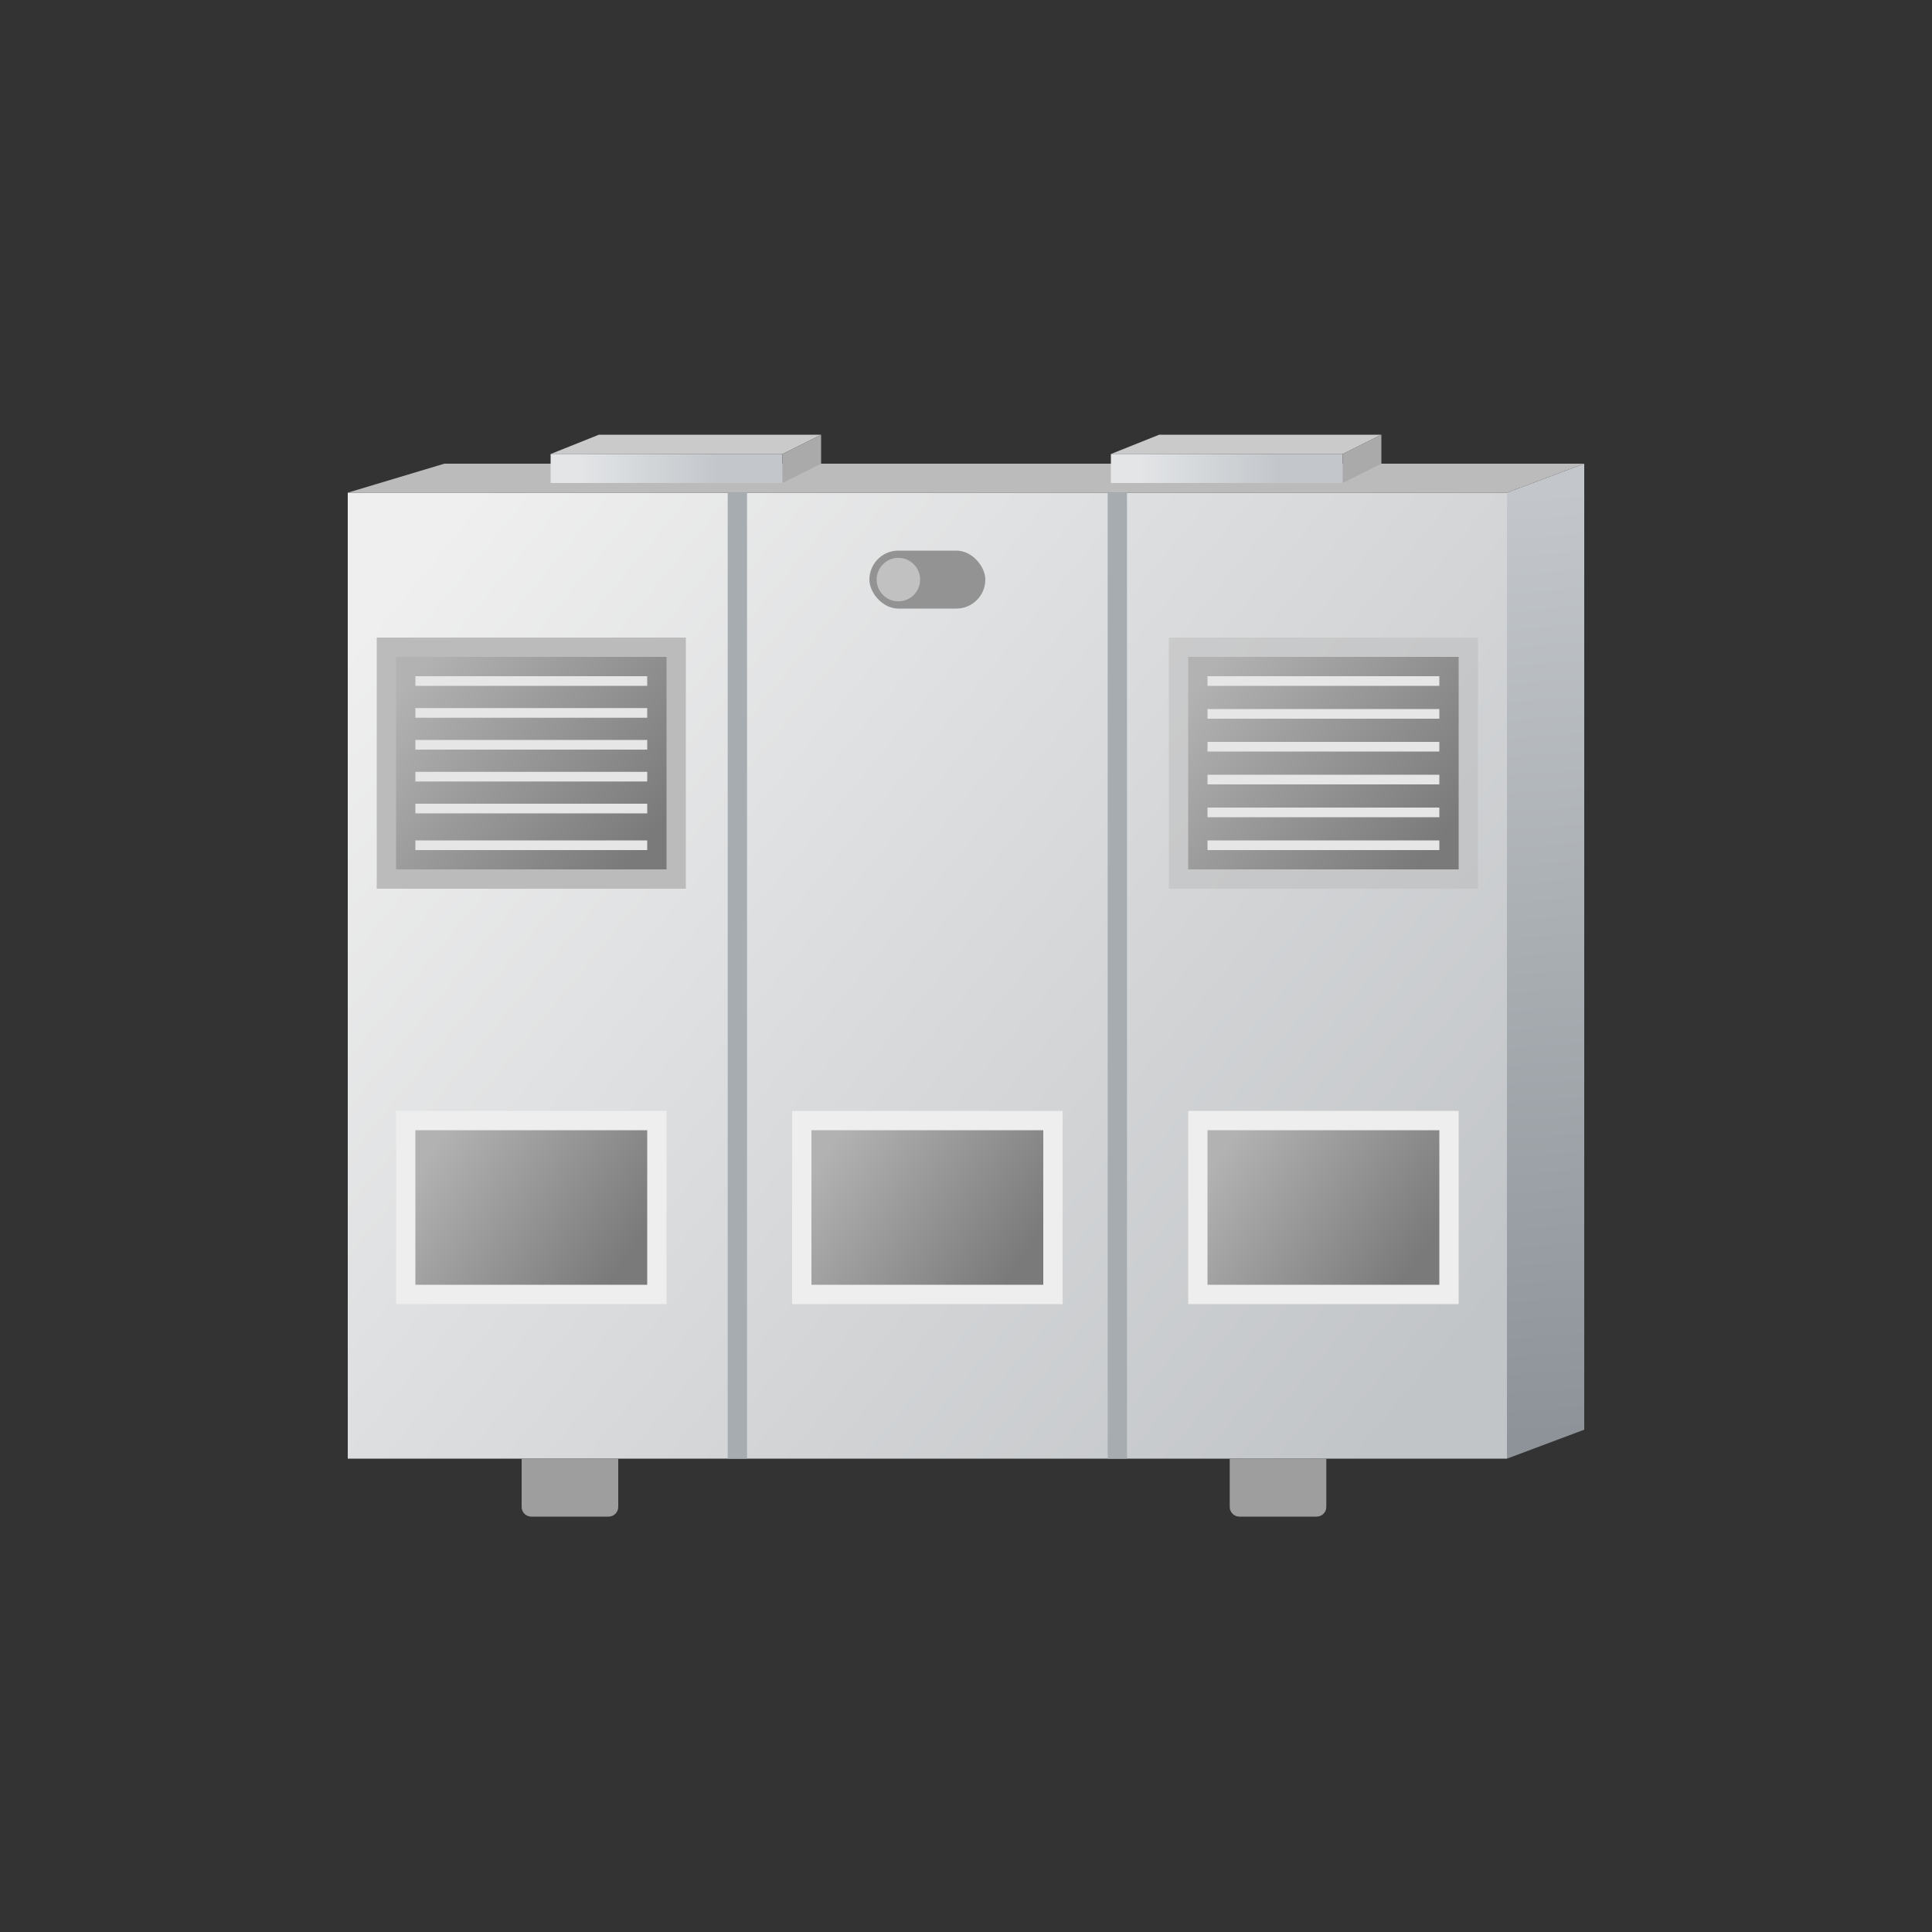<?xml version="1.0" encoding="UTF-8"?>
<svg width="200px" height="200px" viewBox="0 0 200 200" version="1.1" xmlns="http://www.w3.org/2000/svg" xmlns:xlink="http://www.w3.org/1999/xlink">
    <rect x="0" y="0" width="200" height="200" fill="#333333" stroke="none"/>
    <!-- Generator: Sketch 61.2 (89653) - https://sketch.com -->
    <title>空调箱-关闭备份</title>
    <desc>Created with Sketch.</desc>
    <defs>
        <linearGradient x1="99.15%" y1="84.138%" x2="0%" y2="15.278%" id="linearGradient-1">
            <stop stop-color="#C2C5C8" offset="0%"></stop>
            <stop stop-color="#EFEFEF" offset="100%"></stop>
            <stop stop-color="#EFEFEF" offset="100%"></stop>
        </linearGradient>
        <linearGradient x1="0%" y1="27.778%" x2="96.337%" y2="72.222%" id="linearGradient-2">
            <stop stop-color="#B2B2B2" offset="0%"></stop>
            <stop stop-color="#7A7A7A" offset="100%"></stop>
        </linearGradient>
        <linearGradient x1="0%" y1="19.133%" x2="96.337%" y2="80.867%" id="linearGradient-3">
            <stop stop-color="#B2B2B2" offset="0%"></stop>
            <stop stop-color="#7A7A7A" offset="100%"></stop>
        </linearGradient>
        <linearGradient x1="49.698%" y1="97.826%" x2="50.302%" y2="2.61%" id="linearGradient-4">
            <stop stop-color="#8D9399" offset="0%"></stop>
            <stop stop-color="#C3C7CB" offset="100%"></stop>
        </linearGradient>
        <linearGradient x1="11.848%" y1="50%" x2="71.992%" y2="50%" id="linearGradient-5">
            <stop stop-color="#E3E5E7" offset="0%"></stop>
            <stop stop-color="#C3C7CB" offset="100%"></stop>
        </linearGradient>
    </defs>
    <g id="20200304-上传iconfont" stroke="none" stroke-width="1" fill="none" fill-rule="evenodd">
        <g id="设备-立体" transform="translate(-1096, -3623)">
            <g id="空调箱" transform="translate(1096, 3623)">
                <g id="空调箱-关闭" transform="translate(36, 45)">
                    <polygon id="矩形" fill="url(#linearGradient-1)" points="0 6 120 6 120 106 -4.26325641e-13 106"></polygon>
                    <rect id="矩形" fill="#939393" x="54" y="12" width="12" height="6" rx="3"></rect>
                    <circle id="椭圆形" fill="#C1C1C1" cx="57" cy="15" r="2.25"></circle>
                    <rect id="矩形备份-117" fill="#EEEEEE" x="87" y="70" width="28" height="20"></rect>
                    <rect id="矩形备份-139" fill="#EEEEEE" x="46" y="70" width="28" height="20"></rect>
                    <rect id="矩形备份-141" fill="#EEEEEE" x="5" y="70" width="28" height="20"></rect>
                    <rect id="矩形备份-117" fill="url(#linearGradient-2)" x="89" y="72" width="24" height="16"></rect>
                    <rect id="矩形备份-140" fill="url(#linearGradient-2)" x="48" y="72" width="24" height="16"></rect>
                    <rect id="矩形备份-144" fill="url(#linearGradient-2)" x="7" y="72" width="24" height="16"></rect>
                    <g id="编组-19" transform="translate(18, 106)" fill="#9E9E9E">
                        <path d="M73.3,0 L83.3,0 L83.3,5 C83.3,5.552 82.852,6 82.3,6 L74.3,6 C73.748,6 73.3,5.552 73.3,5 L73.3,0 L73.3,0 Z" id="矩形"></path>
                        <path d="M0,0 L10,0 L10,5 C10,5.552 9.552,6 9,6 L1,6 C0.448,6 6.76353751e-17,5.552 0,5 L0,0 L0,0 Z" id="矩形备份-23"></path>
                    </g>
                    <g id="编组-13" transform="translate(85, 21)">
                        <rect id="矩形备份-40" fill="#BBBBBB" opacity="0.499" x="0" y="0" width="32" height="26"></rect>
                        <rect id="蒙版" fill="url(#linearGradient-3)" x="2" y="2" width="28" height="22"></rect>
                        <polygon id="路径-11" fill="#E6E6E6" fill-rule="nonzero" points="28 4 28 5 4 5 4 4"></polygon>
                        <polygon id="路径-11备份" fill="#E6E6E6" fill-rule="nonzero" points="28 7.4 28 8.4 4 8.4 4 7.4"></polygon>
                        <polygon id="路径-11备份-4" fill="#E6E6E6" fill-rule="nonzero" points="28 10.8 28 11.8 4 11.8 4 10.8"></polygon>
                        <polygon id="路径-11备份-5" fill="#E6E6E6" fill-rule="nonzero" points="28 14.2 28 15.2 4 15.2 4 14.2"></polygon>
                        <polygon id="路径-11备份-6" fill="#E6E6E6" fill-rule="nonzero" points="28 17.6 28 18.6 4 18.6 4 17.6"></polygon>
                        <polygon id="路径-11备份-7" fill="#E6E6E6" fill-rule="nonzero" points="28 21 28 22 4 22 4 21"></polygon>
                    </g>
                    <g id="编组-3" transform="translate(3, 21)">
                        <rect id="矩形" fill="#BBBBBB" x="0" y="0" width="32" height="26"></rect>
                        <rect id="蒙版" fill="url(#linearGradient-3)" x="2" y="2" width="28" height="22"></rect>
                        <polygon id="路径-11" fill="#E6E6E6" fill-rule="nonzero" points="28 4 28 5 4 5 4 4"></polygon>
                        <polygon id="路径-11备份" fill="#E6E6E6" fill-rule="nonzero" points="28 7.3 28 8.3 4 8.3 4 7.3"></polygon>
                        <polygon id="路径-11备份-4" fill="#E6E6E6" fill-rule="nonzero" points="28 10.6 28 11.6 4 11.6 4 10.6"></polygon>
                        <polygon id="路径-11备份-5" fill="#E6E6E6" fill-rule="nonzero" points="28 13.9 28 14.9 4 14.9 4 13.9"></polygon>
                        <polygon id="路径-11备份-6" fill="#E6E6E6" fill-rule="nonzero" points="28 17.2 28 18.2 4 18.2 4 17.2"></polygon>
                        <polygon id="路径-11备份-7" fill="#E6E6E6" fill-rule="nonzero" points="28 21 28 22 4 22 4 21"></polygon>
                    </g>
                    <polygon id="矩形备份-36" fill="url(#linearGradient-4)" transform="translate(124, 54.5) scale(-1, 1) translate(-124, -54.5) " points="120 3 128 6 128 106 120 103"></polygon>
                    <polygon id="路径-51" fill="#BBBBBB" points="0 6 10 3 128 3 120 6"></polygon>
                    <g id="编组-27" transform="translate(21, 0)">
                        <polygon id="矩形备份-158" fill="#CACACA" points="5 0 28 0 24 2 0 2"></polygon>
                        <rect id="矩形备份-159" fill="url(#linearGradient-5)" x="0" y="2" width="24" height="3"></rect>
                        <polygon id="矩形备份-160" fill="#AAAAAA" points="24 2 28 0 28 3 24 5"></polygon>
                    </g>
                    <g id="编组-27备份" transform="translate(79, 0)">
                        <polygon id="矩形备份-158" fill="#CACACA" points="5 0 28 0 24 2 0 2"></polygon>
                        <rect id="矩形备份-159" fill="url(#linearGradient-5)" x="0" y="2" width="24" height="3"></rect>
                        <polygon id="矩形备份-160" fill="#AAAAAA" points="24 2 28 0 28 3 24 5"></polygon>
                    </g>
                    <polygon id="路径-49备份" fill="#A7ACB1" fill-rule="nonzero" transform="translate(40.333, 56) rotate(-90) translate(-40.333, -56) " points="90.333 55 90.333 57 -9.667 57 -9.667 55"></polygon>
                    <polygon id="路径-49备份-4" fill="#A7ACB1" fill-rule="nonzero" transform="translate(79.667, 56) rotate(-90) translate(-79.667, -56) " points="129.667 55 129.667 57 29.667 57 29.667 55"></polygon>
                </g>
            </g>
        </g>
    </g>
</svg>